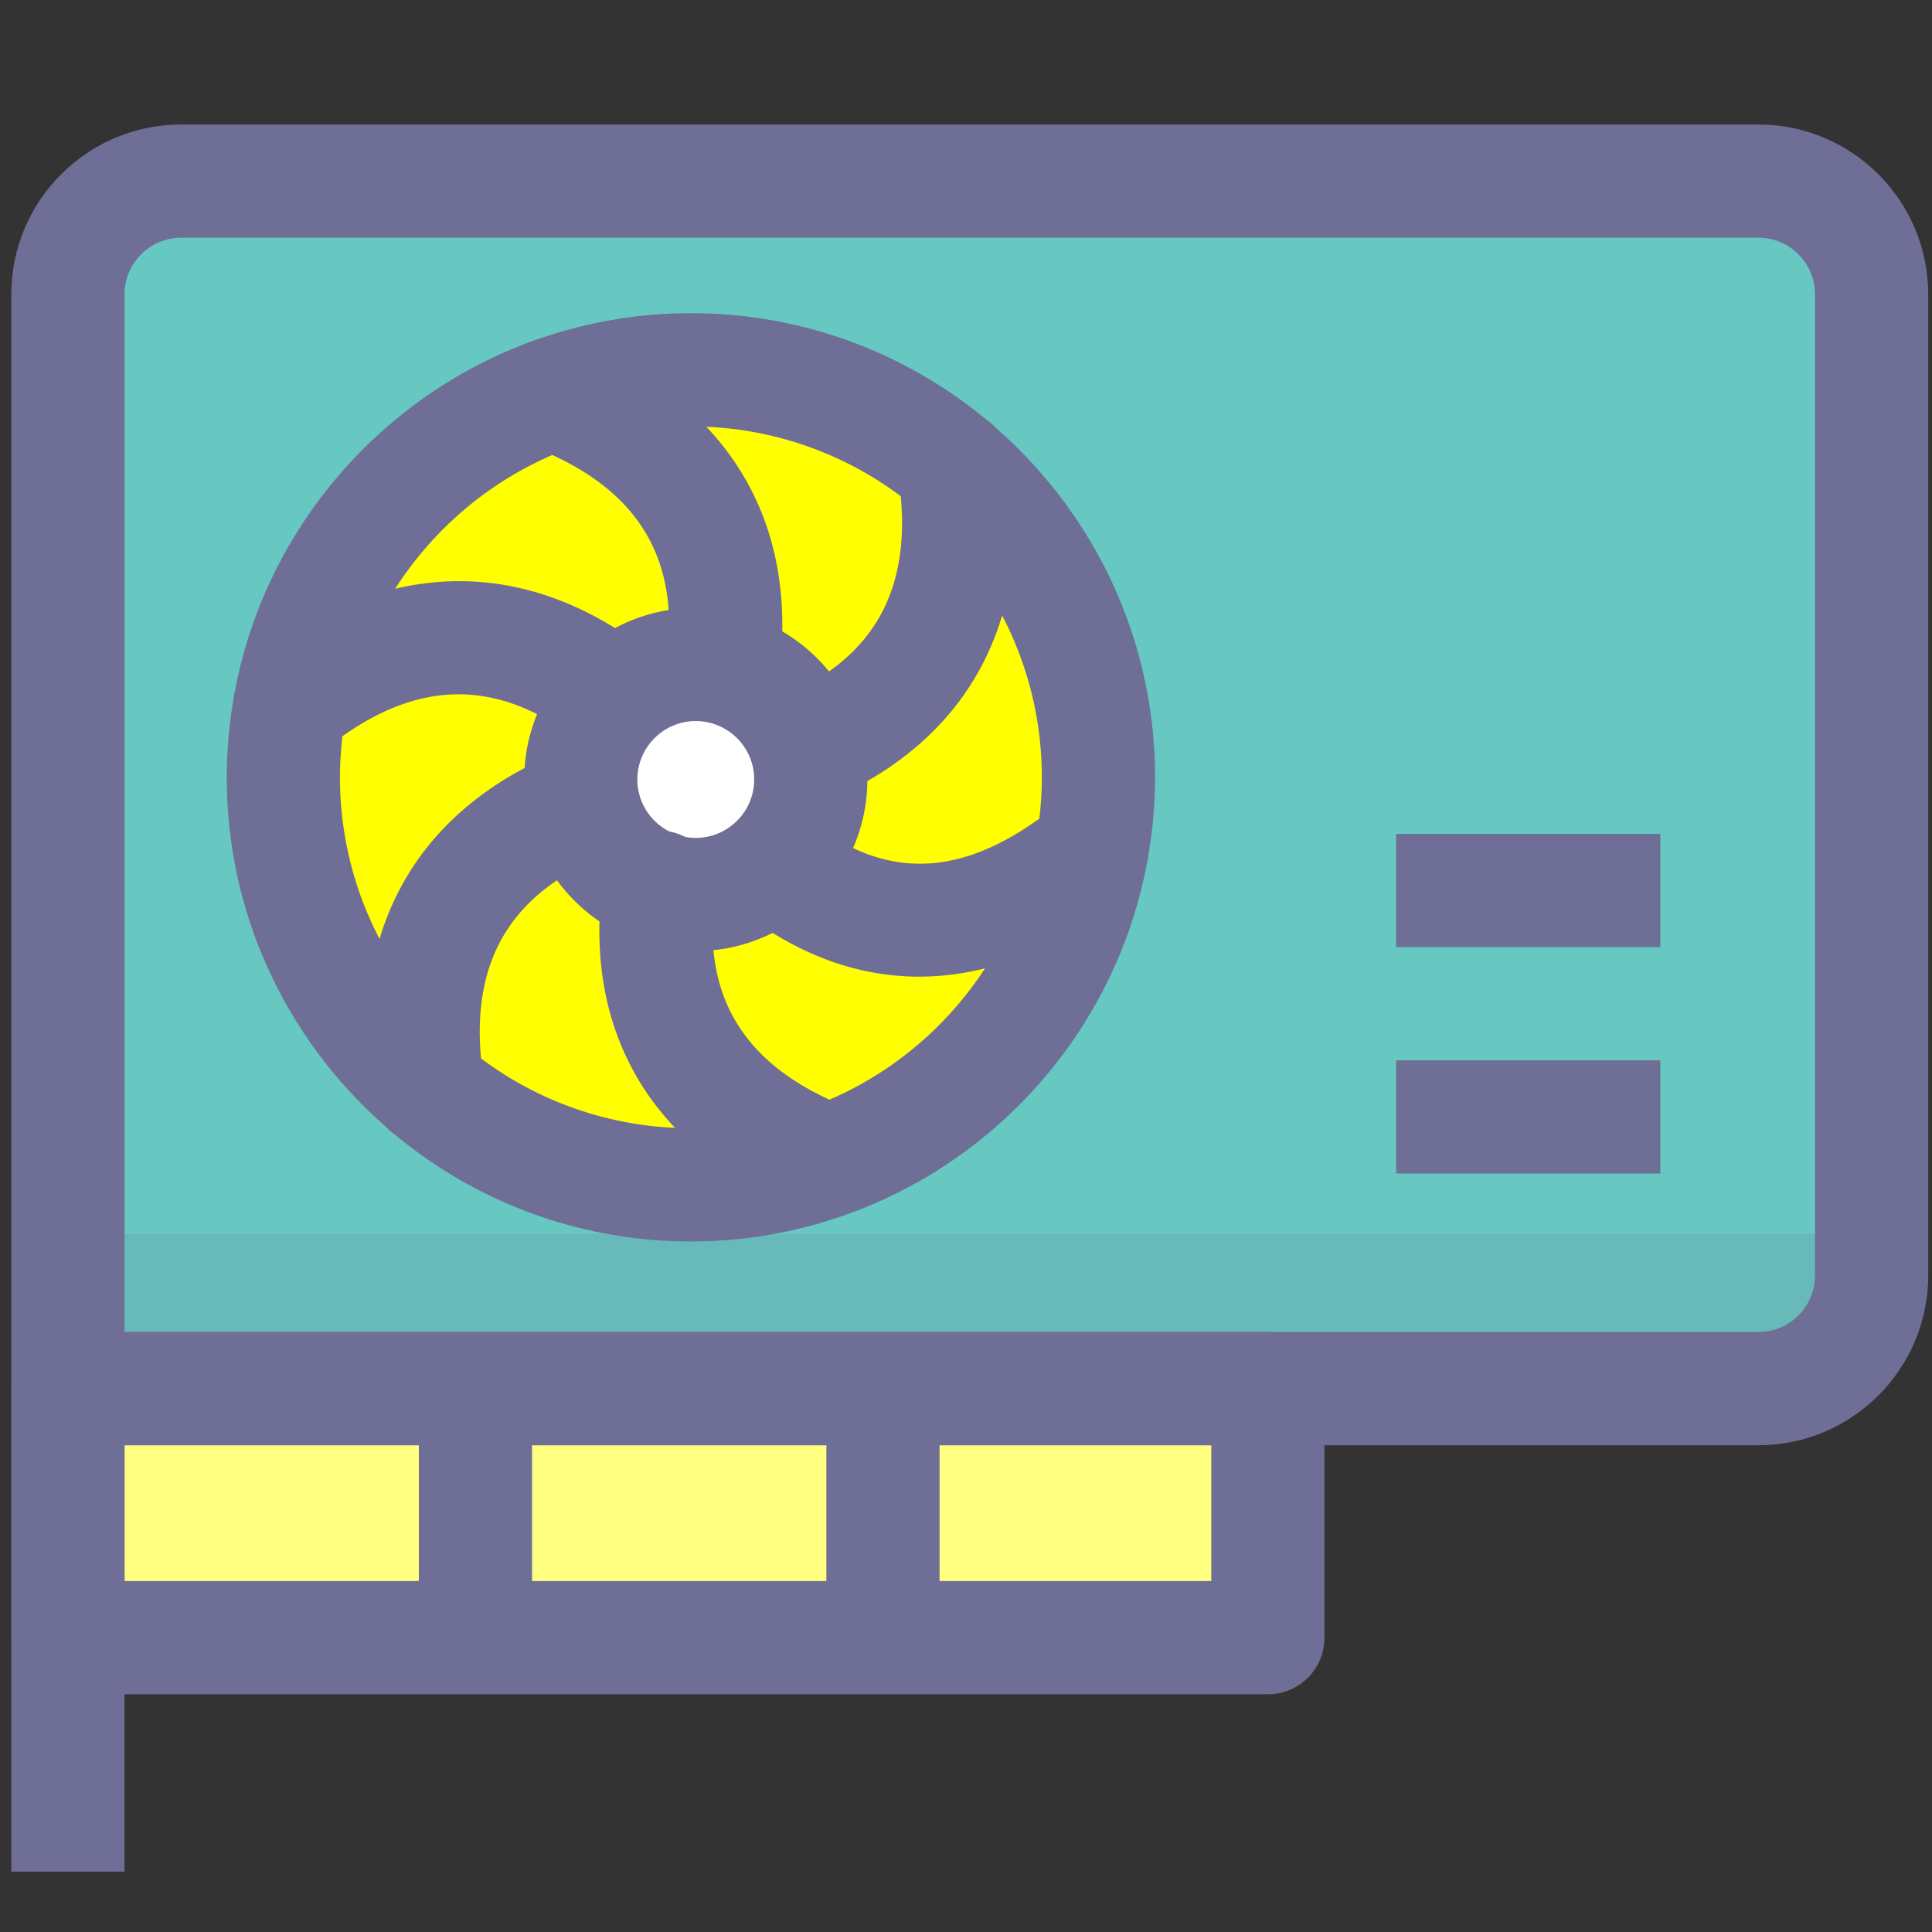 <?xml version="1.0" standalone="no"?><!DOCTYPE svg PUBLIC "-//W3C//DTD SVG 1.1//EN" "http://www.w3.org/Graphics/SVG/1.1/DTD/svg11.dtd"><svg t="1649680100284" class="icon" viewBox="0 0 1024 1024" version="1.1" xmlns="http://www.w3.org/2000/svg" p-id="2689" xmlns:xlink="http://www.w3.org/1999/xlink" width="200" height="200"><rect x="0" y="0" width="1024" height="1024" fill="#333333" stroke="none"/><defs><style type="text/css">@font-face { font-family: "feedback-iconfont"; src: url("//at.alicdn.com/t/font_1031158_u69w8yhxdu.woff2?t=1630033759944") format("woff2"), url("//at.alicdn.com/t/font_1031158_u69w8yhxdu.woff?t=1630033759944") format("woff"), url("//at.alicdn.com/t/font_1031158_u69w8yhxdu.ttf?t=1630033759944") format("truetype"); }
</style></defs><path d="M36 736h636v132H36z" fill="#FFFF80" p-id="2690"></path><path d="M36 113.036h945.928v610.348H36z" fill="#67C7C1" p-id="2691"></path><path d="M366.192 412m-216 0a216 216 0 1 0 432 0 216 216 0 1 0-432 0Z" fill="#FFFF00" p-id="2692"></path><path d="M740 562h140v60h-140zM740 442h140v60h-140z" fill="#6E6E96" p-id="2693"></path><path d="M368.776 413.14m-60.96 0a60.96 60.96 0 1 0 121.92 0 60.96 60.96 0 1 0-121.92 0Z" fill="#FFFFFF" p-id="2694"></path><path d="M607.904 457.508c0.344-1.392 0.612-2.796 0.752-4.22a246.48 246.48 0 0 0 3.536-41.288c0-73.824-32.732-140.104-84.392-185.232a30.416 30.416 0 0 0-5.108-4.428C480.132 187.164 425.588 166 366.192 166a244.848 244.848 0 0 0-81.384 13.896 30 30 0 0 0-2.748 0.932C201.548 210.22 140.624 280.56 124.48 366.5a30.132 30.132 0 0 0-0.756 4.216 246.44 246.44 0 0 0-3.532 41.288c0 73.876 32.78 140.196 84.5 185.328 1.528 1.652 3.232 3.132 5.084 4.404C252.32 636.868 306.832 658 366.192 658a244.748 244.748 0 0 0 81.44-13.916c0.556-0.16 1.092-0.364 1.64-0.56 81.024-29.156 142.412-99.708 158.632-186.016z m-168.26 125.344c-37.88-17.388-58.192-43.508-61.484-79.236a90.248 90.248 0 0 0 31.336-9.176c24.944 15.484 51.084 23.204 77.66 23.204 11.588 0 23.26-1.476 34.952-4.416-19.936 30.604-48.6 55.012-82.464 69.624z m-184.68-21.86c-3.96-42.536 9.288-73.64 40.272-94.412a91.608 91.608 0 0 0 22.488 21.796c-1.096 43.44 12.664 80.544 40.052 109.408a184.944 184.944 0 0 1-102.812-36.792z m222.452-297.988c3.868 41.5-8.62 72.108-38.02 92.888a91.584 91.584 0 0 0-24.772-21.264c0.756-42.936-13.112-79.76-40.236-108.42a185.012 185.012 0 0 1 103.028 36.796z m-108.64 119.176c17.072 0 30.96 13.888 30.96 30.96 0 17.072-13.888 30.96-30.96 30.96-1.976 0-3.9-0.204-5.772-0.56a29.904 29.904 0 0 0-8.232-2.824c-10.048-5.124-16.956-15.544-16.956-27.576 0-17.072 13.888-30.96 30.96-30.96zM552.192 412c0 7.412-0.484 14.708-1.332 21.896-35.188 25.36-67.228 30.488-98.72 15.588a90.4 90.4 0 0 0 7.576-35.512c36.244-20.764 60.396-50.728 71.436-87.744a184.768 184.768 0 0 1 21.04 85.772zM292.724 241.156c38.868 17.844 59.184 44.892 61.668 82.172a90.276 90.276 0 0 0-28.436 9.588c-0.108-0.068-0.204-0.148-0.312-0.216-37.4-23.164-77.064-29.932-116.204-20.636 19.964-31.2 48.948-56.088 83.284-70.908zM180.192 412c0-7.376 0.48-14.64 1.32-21.796 35.3-25.028 69.224-28.864 103.172-11.696a90.328 90.328 0 0 0-6.644 28.56c-39.276 20.824-65.3 51.788-76.868 90.596A184.832 184.832 0 0 1 180.192 412z" fill="#6E6E96" p-id="2695"></path><path d="M932 66H96C46.372 66 6 106.372 6 156v836h60v-226H932c49.624 0 90-40.376 90-90V156c0-49.628-40.376-90-90-90z m30 610c0 16.544-13.452 30-30 30H66V156c0-16.544 13.456-30 30-30h836c16.548 0 30 13.456 30 30v520z" fill="#6E6E96" p-id="2696"></path><path d="M672 706H36a30 30 0 0 0-30 30v132a30 30 0 0 0 30 30h636c16.572 0 30-13.428 30-30v-132c0-16.572-13.428-30-30-30z m-234 60v72h-156v-72h156z m-372 0h156v72h-156v-72z m576 72h-144v-72h144v72z" fill="#6E6E96" p-id="2697"></path><path d="M36 654h945.928v60H36z" fill="#6E6E96" opacity=".15" p-id="2698"></path></svg>